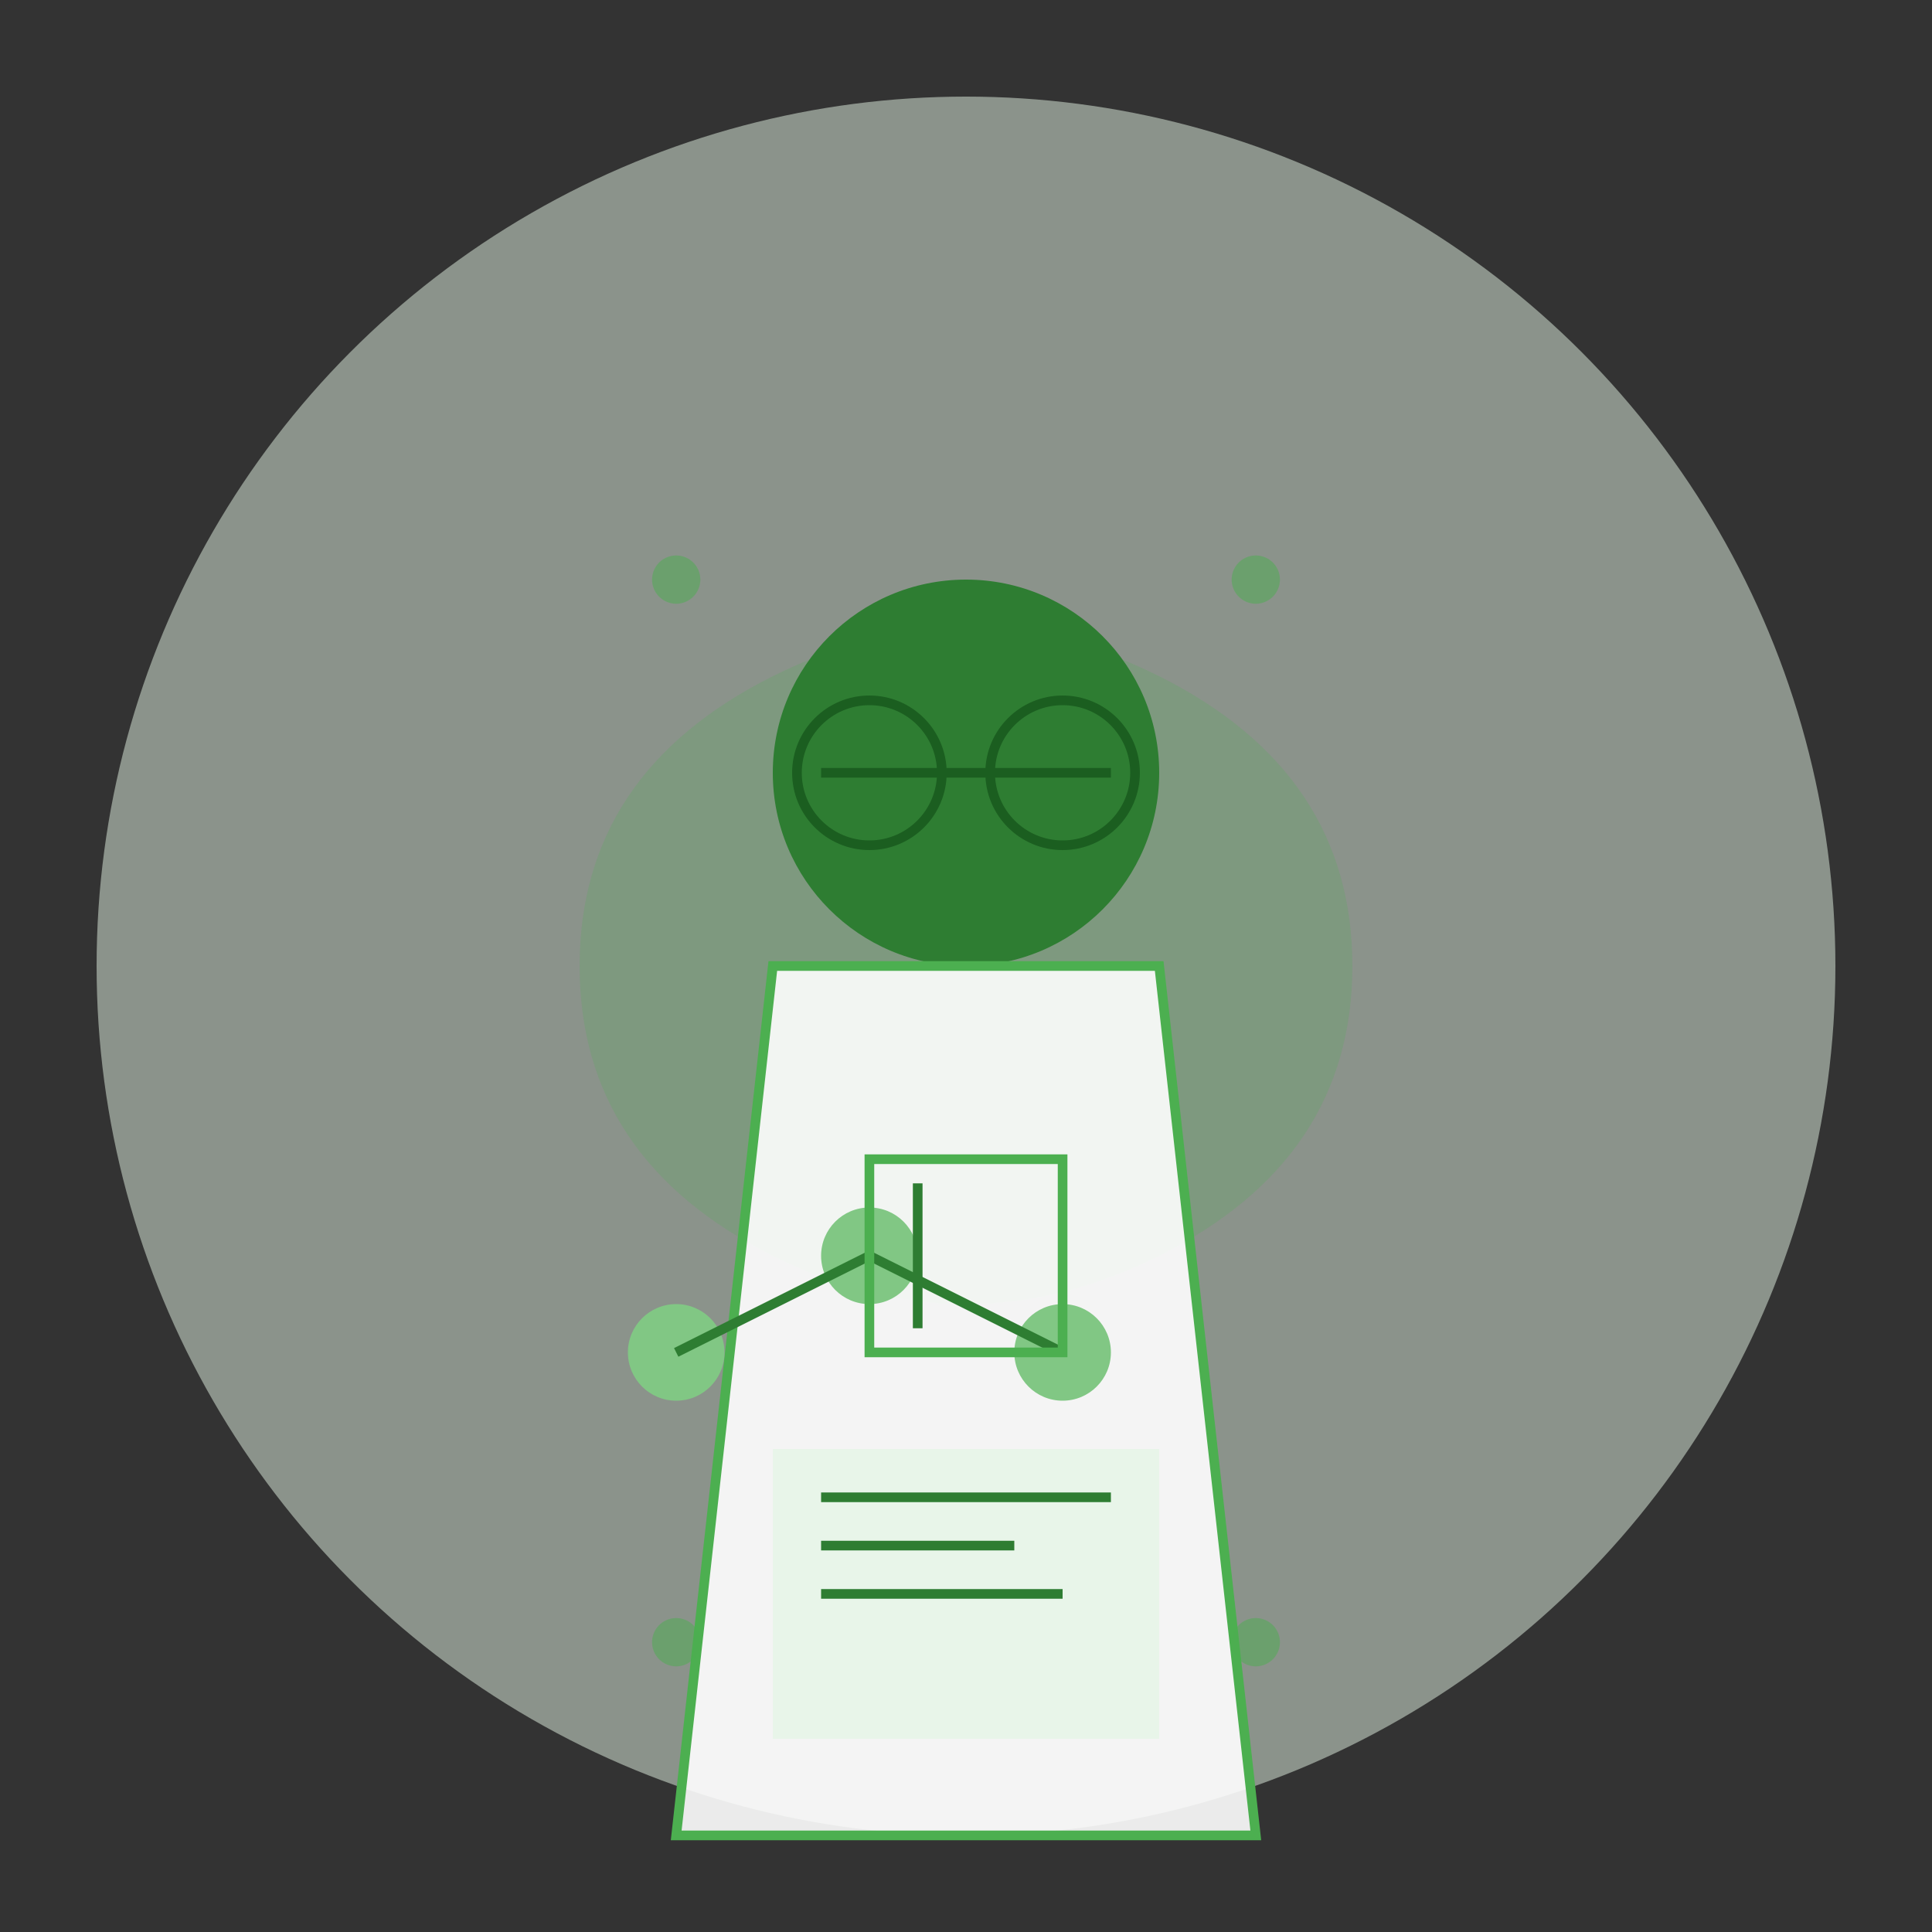 <?xml version="1.0" encoding="UTF-8"?>
<svg width="400" height="400" viewBox="0 0 400 400" fill="none" xmlns="http://www.w3.org/2000/svg">
  <rect x="0" y="0" width="400" height="400" fill="#333333" stroke="none"/>
  <!-- Background Circle -->
  <circle cx="200" cy="200" r="180" fill="#E5F5E5" opacity="0.5"/>
  
  <!-- Professional Figure -->
  <path d="M160 140 Q200 120 240 140 Q280 160 280 200 Q280 240 240 260 Q200 280 160 260 Q120 240 120 200 Q120 160 160 140Z" fill="#4CAF50" opacity="0.2"/>
  
  <!-- Head -->
  <circle cx="200" cy="160" r="40" fill="#2E7D32"/>
  
  <!-- Glasses -->
  <path d="M170 160 L230 160" stroke="#1B5E20" stroke-width="2"/>
  <circle cx="180" cy="160" r="15" stroke="#1B5E20" stroke-width="2" fill="none"/>
  <circle cx="220" cy="160" r="15" stroke="#1B5E20" stroke-width="2" fill="none"/>
  
  <!-- Lab Coat -->
  <path d="M160 200 L240 200 L260 380 L140 380 Z" fill="#FFFFFF" opacity="0.9"/>
  <path d="M160 200 L240 200 L260 380 L140 380 Z" stroke="#4CAF50" stroke-width="2"/>
  
  <!-- Scientific Elements -->
  <!-- Molecule Structure -->
  <circle cx="140" cy="280" r="10" fill="#81C784"/>
  <circle cx="180" cy="260" r="10" fill="#81C784"/>
  <circle cx="220" cy="280" r="10" fill="#81C784"/>
  <path d="M140 280 L180 260 L220 280" stroke="#2E7D32" stroke-width="2"/>
  
  <!-- Research Paper -->
  <rect x="160" y="300" width="80" height="60" fill="#E8F5E9"/>
  <path d="M170 310 L230 310 M170 320 L210 320 M170 330 L220 330" stroke="#2E7D32" stroke-width="2"/>
  
  <!-- Decorative Elements -->
  <circle cx="140" cy="120" r="5" fill="#4CAF50" opacity="0.5"/>
  <circle cx="260" cy="120" r="5" fill="#4CAF50" opacity="0.5"/>
  <circle cx="140" cy="340" r="5" fill="#4CAF50" opacity="0.5"/>
  <circle cx="260" cy="340" r="5" fill="#4CAF50" opacity="0.5"/>
  
  <!-- Pocket -->
  <path d="M180 240 L220 240 L220 280 L180 280 Z" stroke="#4CAF50" stroke-width="2" fill="none"/>
  
  <!-- Pen -->
  <line x1="190" y1="245" x2="190" y2="275" stroke="#2E7D32" stroke-width="2"/>
</svg> 